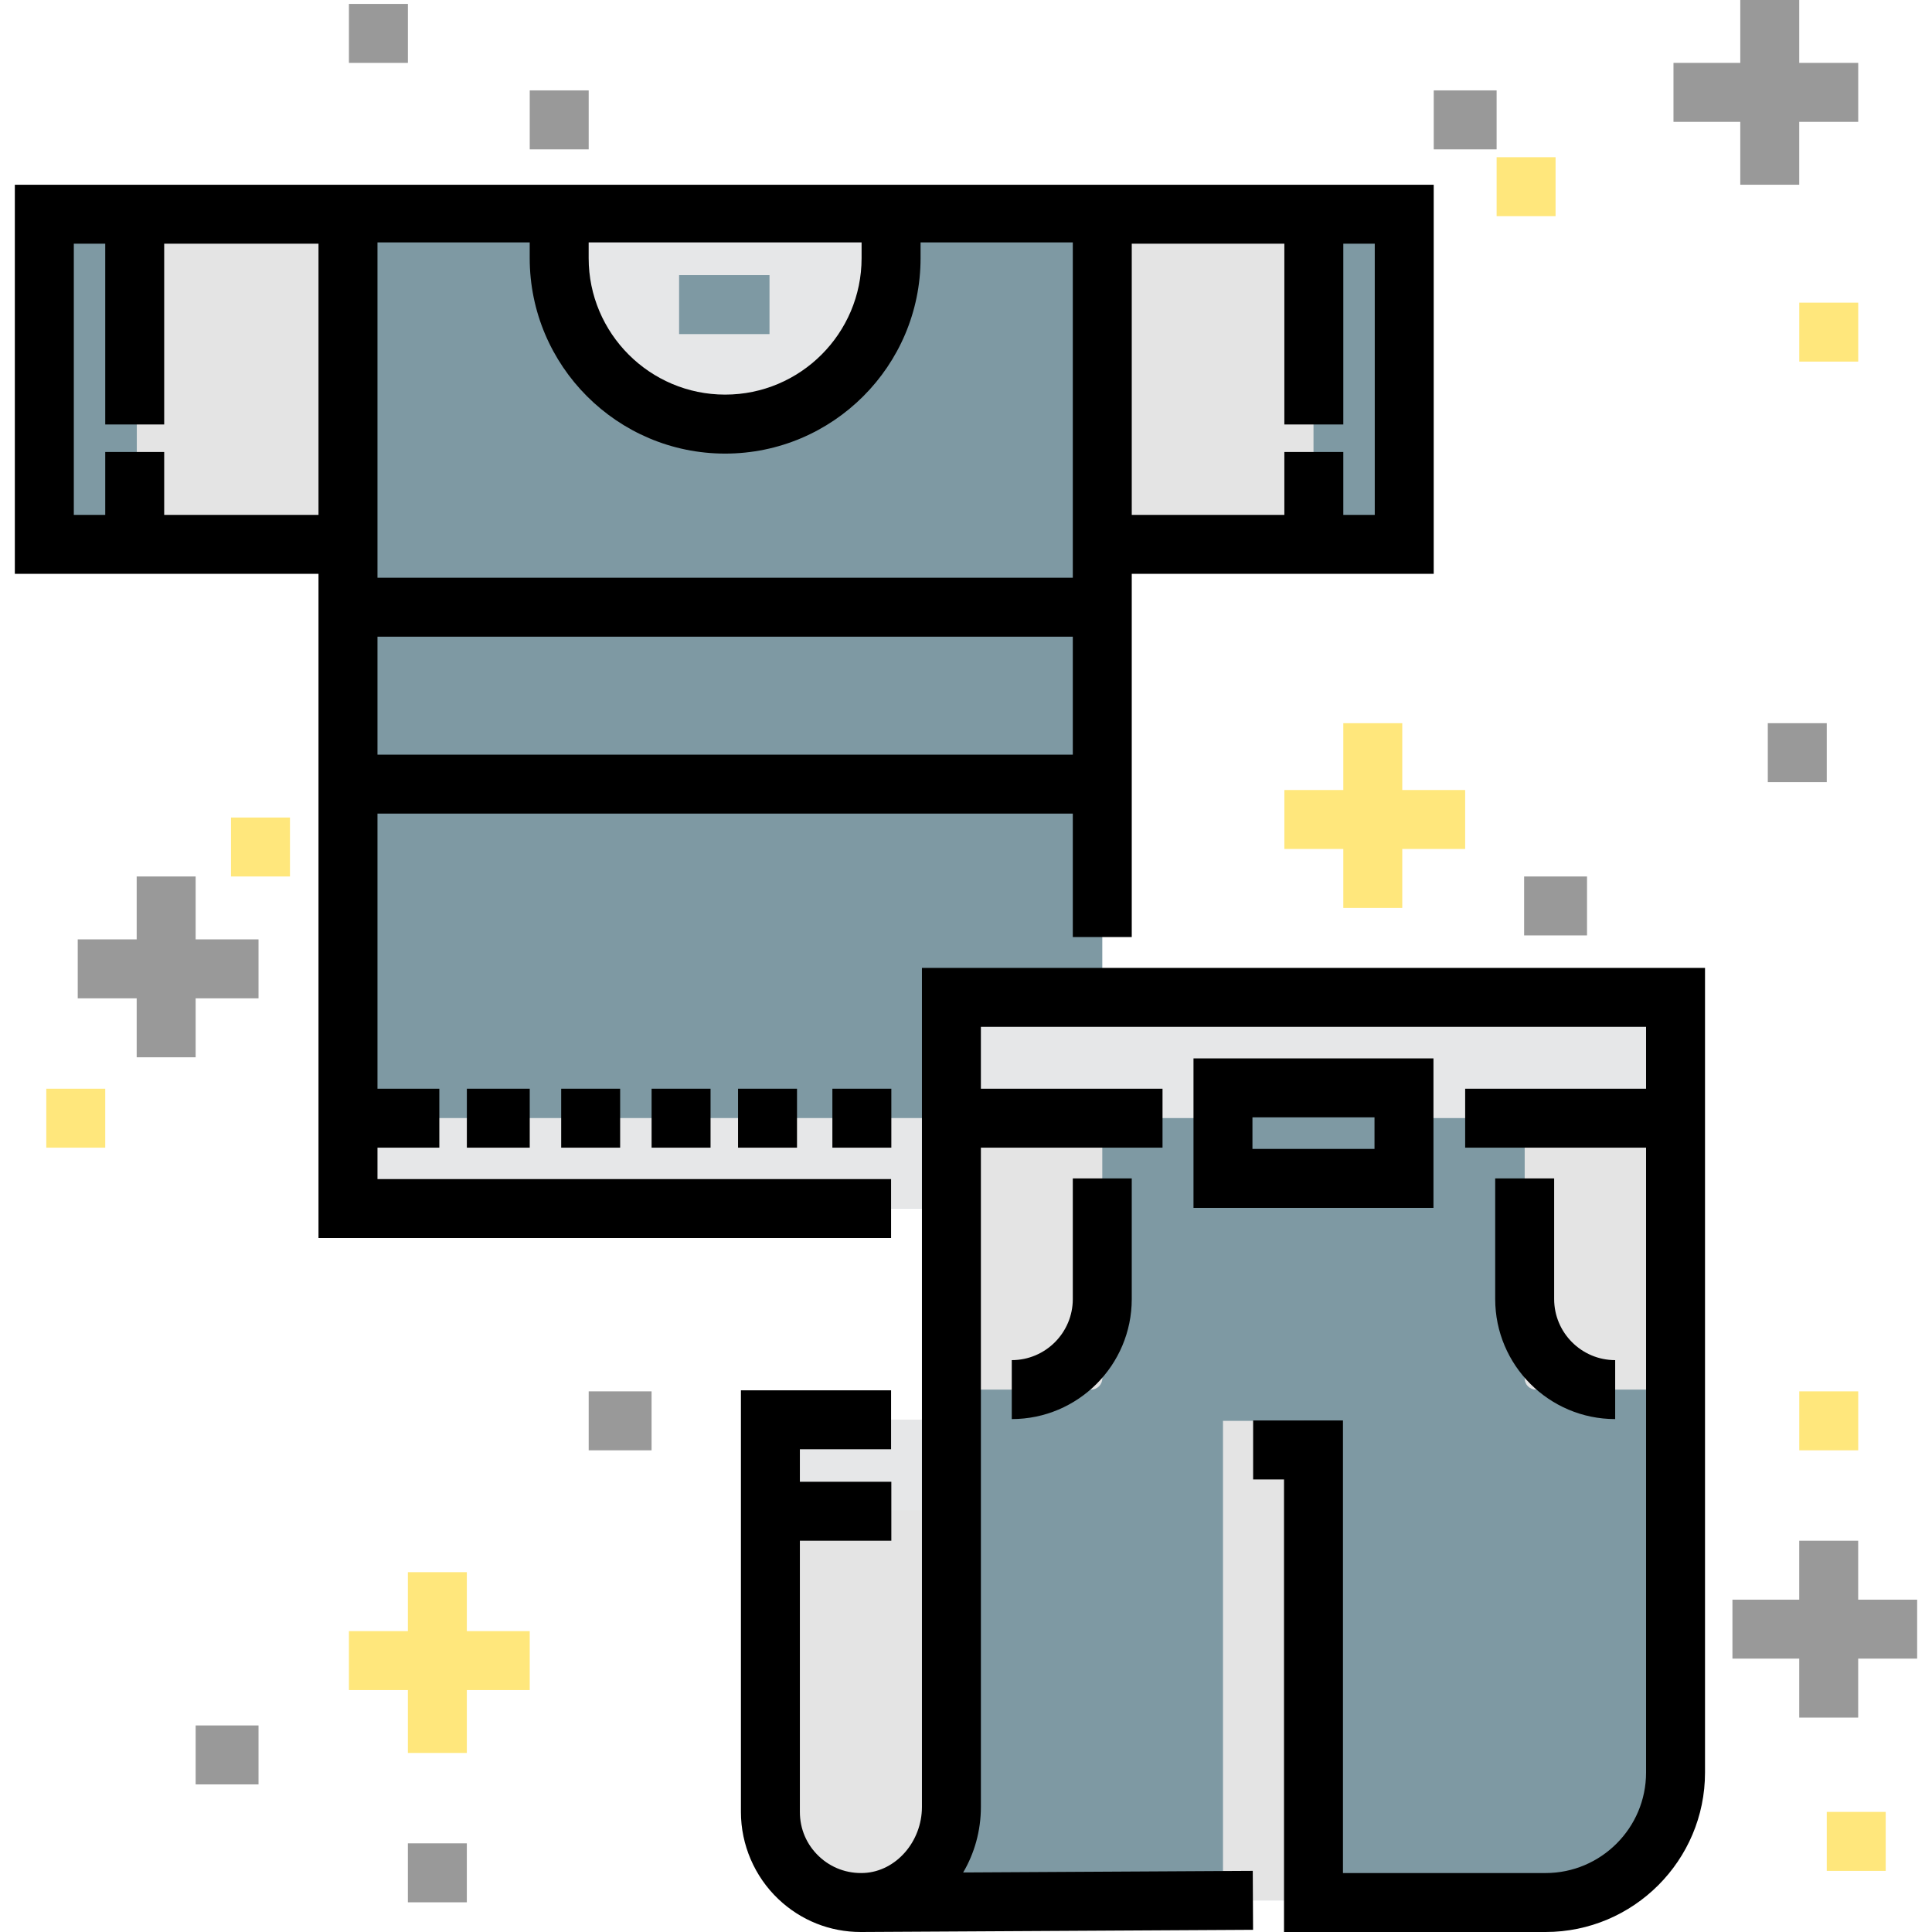 <svg width="68" height="68" viewBox="0 0 68 68" fill="none" xmlns="http://www.w3.org/2000/svg">
<g clip-path="url(#clip0_26_138)">
<path d="M38.703 19.229H49.355V7.609H38.703" fill="#E4E4E4"/>
<path d="M1.629 19.229H12.281V7.609H1.629" fill="#E4E4E4"/>
<path d="M4.815 7.494H1.629V19.175H4.815V7.494Z" fill="#7E99A3"/>
<path d="M49.417 7.494H46.231V19.175H49.417V7.494Z" fill="#7E99A3"/>
<path d="M38.797 35.104V7.494H12.248V42.538H33.487V35.104H38.797Z" fill="#7E99A3"/>
<path d="M33.487 39.352H12.248V42.538H33.487V39.352Z" fill="#E6E7E8"/>
<path d="M19.682 7.494V9.087C19.682 12.312 22.297 14.927 25.522 14.927C28.748 14.927 31.363 12.312 31.363 9.087V7.494" fill="#E6E7E8"/>
<path d="M58.974 35.105H33.487V39.352H58.974V35.105Z" fill="#E6E7E8"/>
<path d="M38.797 21.298H12.248V27.67H38.797V21.298Z" fill="#7E99A3"/>
<path d="M33.487 66.962H30.143C28.471 66.962 27.115 65.606 27.115 63.934V49.971H33.487V66.962Z" fill="#E4E4E4"/>
<path d="M54.705 66.886H33.487V39.352H58.974V62.617C58.974 64.975 57.062 66.886 54.705 66.886Z" fill="#7E99A3"/>
<path d="M33.487 49.971H27.115V53.157H33.487V49.971Z" fill="#E6E7E8"/>
<path d="M38.403 48.909H33.487V39.352H38.797V48.516C38.797 48.733 38.62 48.909 38.403 48.909Z" fill="#E4E4E4"/>
<path d="M54.057 48.909H58.973V39.352H53.664V48.516C53.664 48.733 53.84 48.909 54.057 48.909Z" fill="#E4E4E4"/>
<path d="M45.902 50.009H43.045V66.886H45.902V50.009Z" fill="#E4E4E4"/>
<path d="M49.417 38.29H43.045V41.476H49.417V38.29Z" fill="#7E99A3"/>
<path d="M27.084 9.684H23.902V11.759H27.084V9.684Z" fill="#7E99A3"/>
<path d="M18.645 38.319H16.432V40.394H18.645V38.319Z" fill="black"/>
<path d="M21.827 38.319H19.752V40.394H21.827V38.319Z" fill="black"/>
<path d="M25.009 38.319H22.934V40.394H25.009V38.319Z" fill="black"/>
<path d="M28.052 38.319H25.977V40.394H28.052V38.319Z" fill="black"/>
<path d="M31.372 38.319H29.297V40.394H31.372V38.319Z" fill="black"/>
<path d="M50.453 42.513H42.007V37.252H50.453V42.513ZM44.082 40.438H48.378V39.327H44.082V40.438Z" fill="black"/>
<path d="M50.462 6.502H0.522V20.197H11.21V43.575H31.363V41.5H13.286V40.394H15.463V38.319H13.286V28.636H37.759V32.98H39.834V20.197H50.462L50.462 6.502ZM20.719 8.531H30.325V9.086C30.325 11.735 28.171 13.889 25.522 13.889C22.874 13.889 20.719 11.735 20.719 9.086V8.531ZM18.644 8.531V9.086C18.644 12.879 21.73 15.965 25.522 15.965C29.315 15.965 32.401 12.879 32.401 9.086V8.531H37.759V20.335H13.286V8.531H18.644ZM5.779 18.122V15.909H3.704V18.122H2.598V8.577H3.704V14.94H5.779V8.577H11.21V18.122H5.779ZM13.286 26.561V22.41H37.759V26.561H13.286ZM48.387 18.122H47.28V15.909H45.205V18.122H39.834V8.577H45.205V14.94H47.28V8.577H48.387V18.122Z" fill="black"/>
<path d="M32.449 34.067V63.596C32.449 64.82 31.538 65.863 30.418 65.922C29.822 65.952 29.254 65.745 28.823 65.335C28.39 64.925 28.153 64.372 28.153 63.776V54.228H31.372V52.153H28.153V51.009H31.363V48.934H26.078V63.776C26.078 64.93 26.558 66.046 27.394 66.84C28.187 67.593 29.211 68 30.297 68C30.3 68 30.304 68 30.307 68V68L44.104 67.923L44.093 65.848L33.9 65.905C34.296 65.233 34.524 64.442 34.524 63.596V40.394H40.917V38.319H34.524V36.142H57.936V38.319H51.569V40.394H57.936V62.388C57.936 64.338 56.349 65.925 54.399 65.925H47.268V49.996H44.106V52.071H45.193V68H54.399C57.493 68 60.011 65.482 60.011 62.388V34.067H32.449Z" fill="black"/>
<path d="M35.611 49.947V47.872C36.795 47.872 37.759 46.908 37.759 45.723V41.476H39.834V45.723C39.834 48.052 37.939 49.947 35.611 49.947Z" fill="black"/>
<path d="M56.849 49.947C54.521 49.947 52.626 48.052 52.626 45.723V41.476H54.701V45.723C54.701 46.908 55.665 47.872 56.849 47.872V49.947Z" fill="black"/>
<path d="M47.281 43.576H45.206V47.865H47.281V43.576Z" fill="#7E99A3"/>
<path d="M9.099 33.063H6.886V30.849H4.811V33.063H2.736V35.138H4.811V37.213H6.886V35.138H9.099V33.063Z" fill="#999999"/>
<path d="M10.206 28.774H8.131V30.849H10.206V28.774Z" fill="#FFE77C"/>
<path d="M3.704 38.319H1.629V40.394H3.704V38.319Z" fill="#FFE77C"/>
<path d="M67.477 56.303H65.402V54.228H63.327V56.303H60.976V58.378H63.327V60.453H65.402V58.378H67.477V56.303Z" fill="#999999"/>
<path d="M65.403 2.213H63.327V0H61.252V2.213H58.901V4.289H61.252V6.502H63.327V4.289H65.403V2.213Z" fill="#999999"/>
<path d="M51.569 27.806H49.355V25.454H47.28V27.806H45.205V29.881H47.28V31.956H49.355V29.881H51.569V27.806Z" fill="#FFE77C"/>
<path d="M18.645 57.41H16.431V55.335H14.356V57.41H12.281V59.485H14.356V61.698H16.431V59.485H18.645V57.41Z" fill="#FFE77C"/>
<path d="M65.403 48.971H63.328V51.046H65.403V48.971Z" fill="#FFE77C"/>
<path d="M66.371 63.773H64.296V65.849H66.371V63.773Z" fill="#FFE77C"/>
<path d="M52.676 3.182H50.463V5.257H52.676V3.182Z" fill="#999999"/>
<path d="M54.751 5.533H52.676V7.609H54.751V5.533Z" fill="#FFE77C"/>
<path d="M65.403 10.652H63.328V12.727H65.403V10.652Z" fill="#FFE77C"/>
<path d="M55.858 30.849H53.644V32.924H55.858V30.849Z" fill="#999999"/>
<path d="M64.296 25.454H62.221V27.529H64.296V25.454Z" fill="#999999"/>
<path d="M14.357 0.138H12.281V2.213H14.357V0.138Z" fill="#999999"/>
<path d="M20.72 3.182H18.645V5.257H20.72V3.182Z" fill="#999999"/>
<path d="M9.099 60.73H6.886V62.805H9.099V60.73Z" fill="#999999"/>
<path d="M16.431 64.88H14.356V66.955H16.431V64.88Z" fill="#999999"/>
<path d="M22.933 48.971H20.72V51.046H22.933V48.971Z" fill="#999999"/>
</g>
<defs>
<clipPath id="clip0_26_138">
<rect width="68" height="68" fill="white"/>
</clipPath>
</defs>
</svg>
